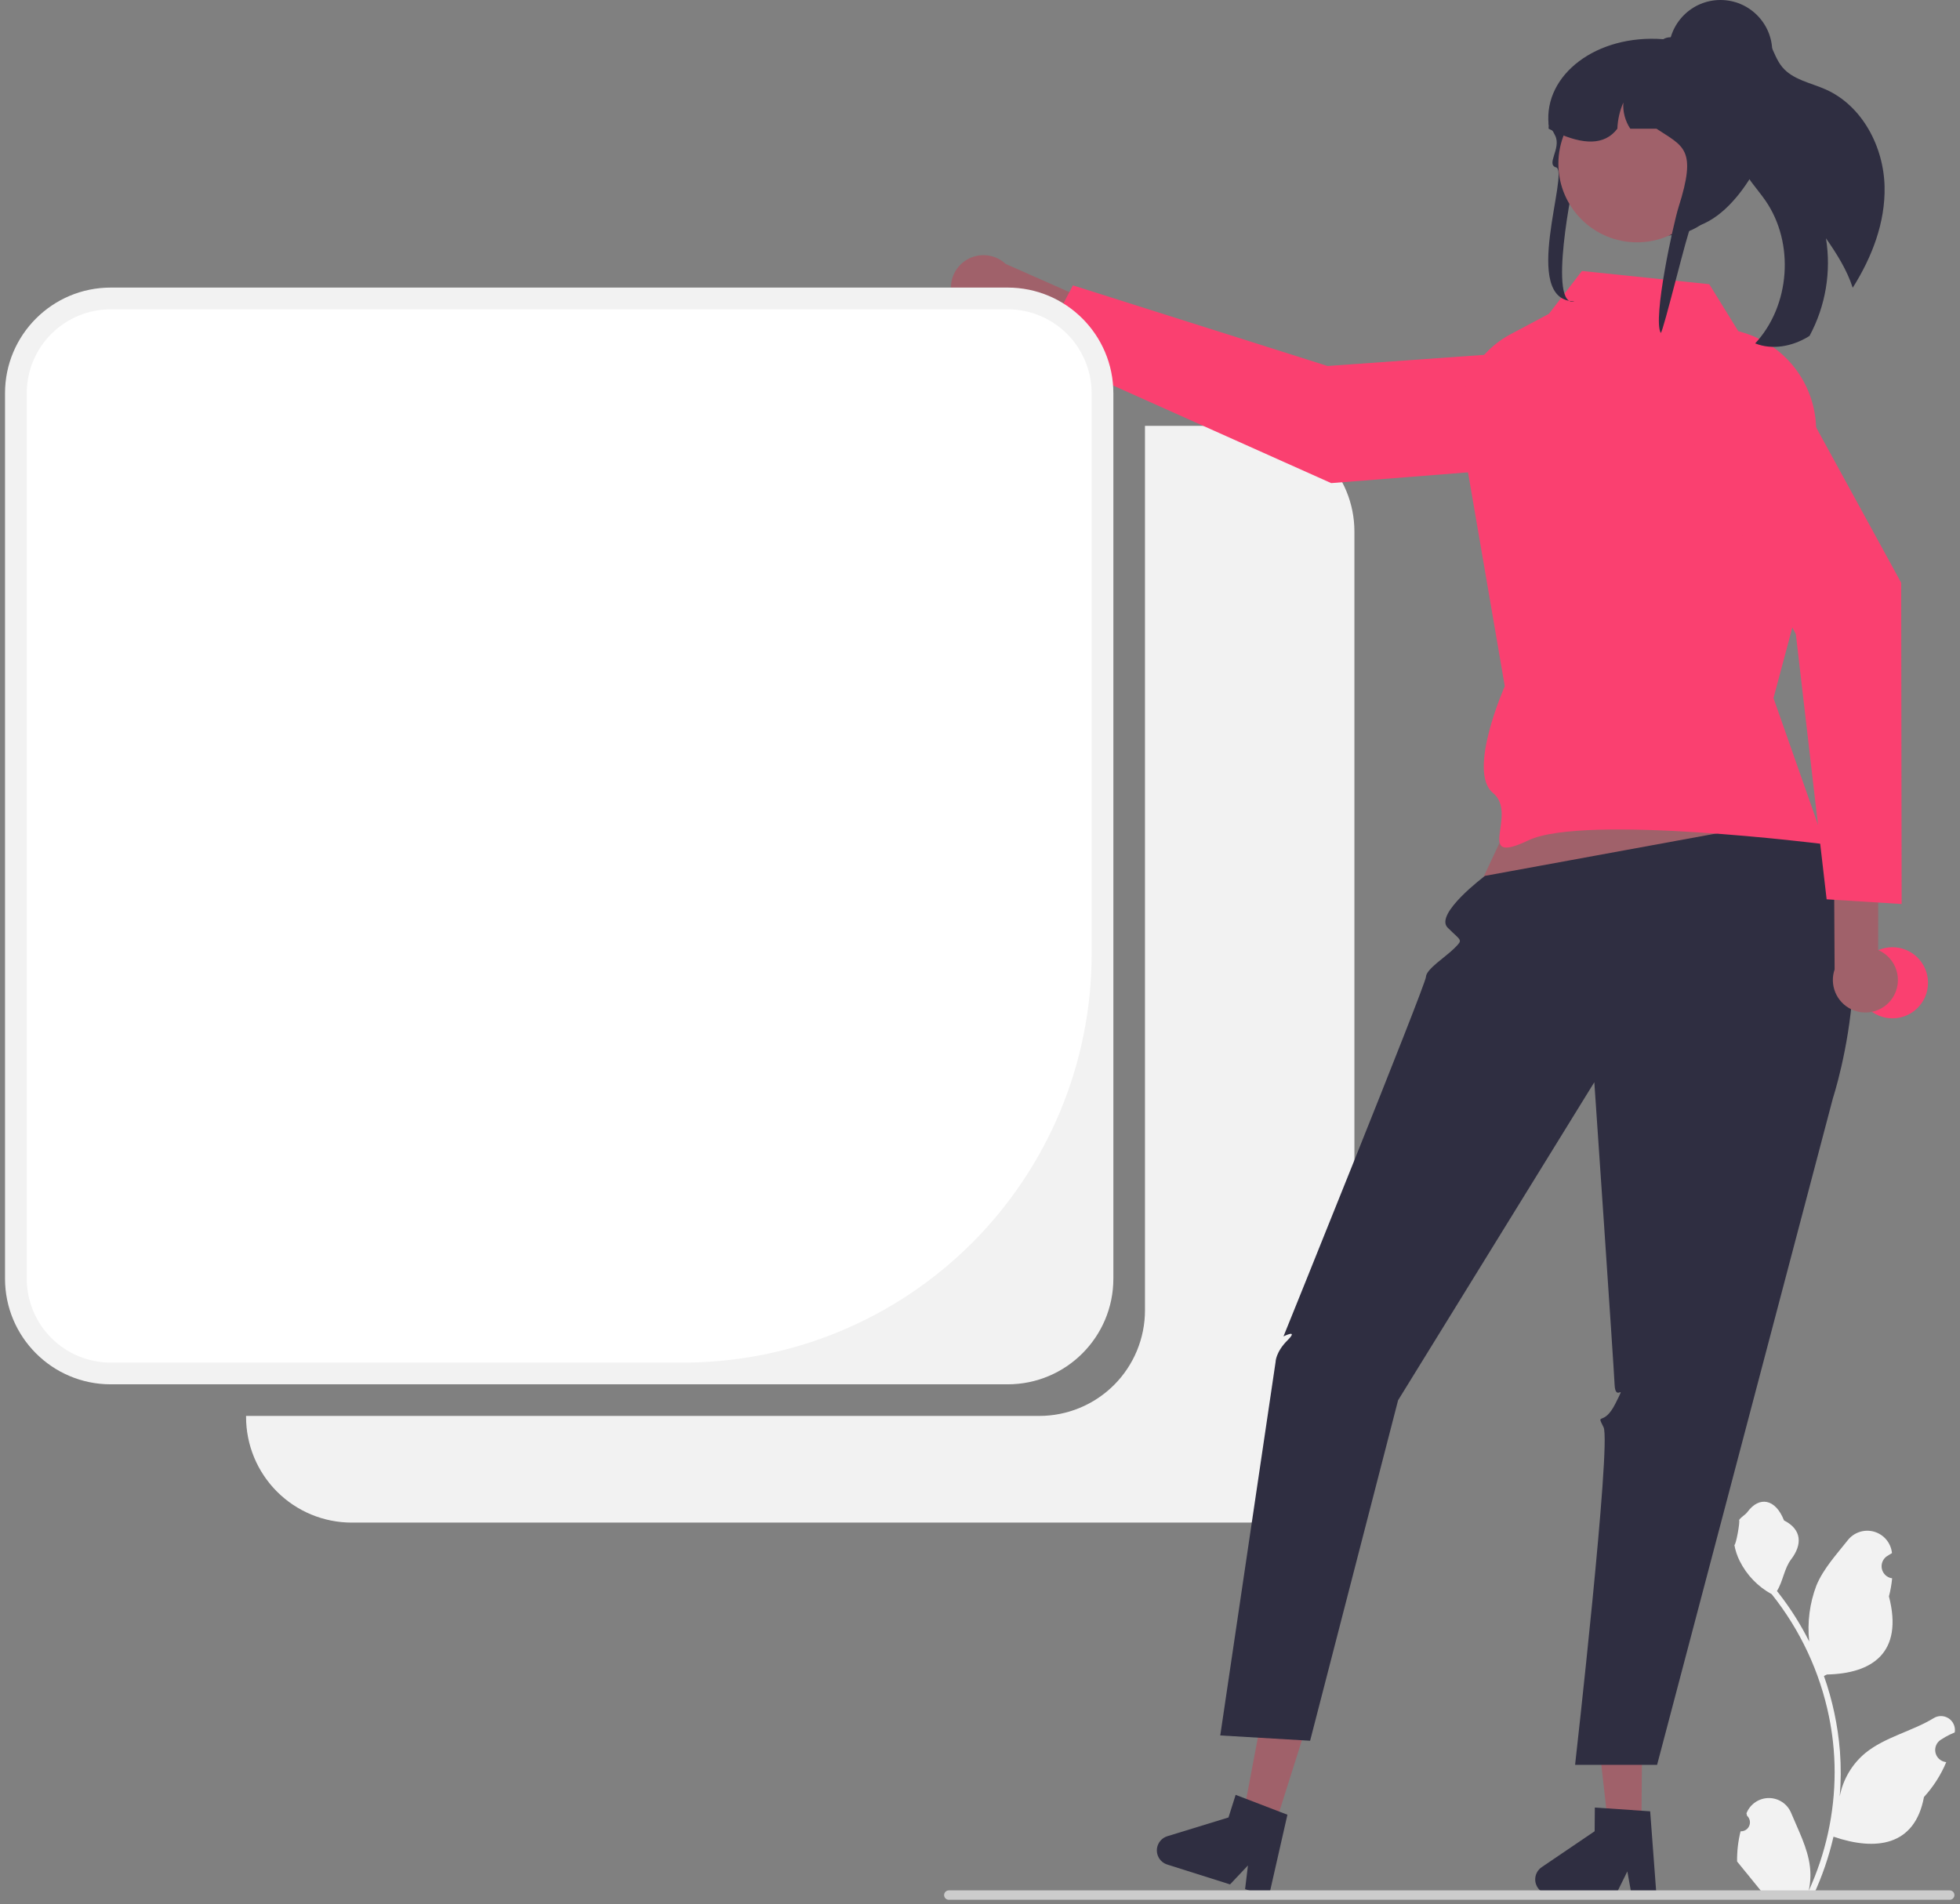 <svg width="248" height="241" viewBox="0 0 248 241" fill="none" xmlns="http://www.w3.org/2000/svg">
<rect x="0" y="0" width="248" height="241" fill="#808080" stroke="none"/>
<g id="undraw_my_password_re_ydq7 (1) 1" clip-path="url(#clip0_7702_91253)">
<path id="Vector" d="M158.003 53.894H144.875V165.817C144.875 167.573 144.529 169.312 143.857 170.934C143.185 172.557 142.2 174.031 140.959 175.273C139.717 176.514 138.243 177.499 136.62 178.171C134.998 178.843 133.259 179.189 131.503 179.189H31.135V179.317C31.135 181.073 31.481 182.812 32.153 184.434C32.825 186.057 33.81 187.531 35.051 188.773C36.293 190.014 37.767 190.999 39.389 191.671C41.012 192.343 42.751 192.689 44.507 192.689H158.003C159.759 192.689 161.498 192.343 163.12 191.671C164.743 190.999 166.217 190.014 167.458 188.773C168.7 187.531 169.685 186.057 170.357 184.434C171.029 182.812 171.375 181.073 171.375 179.317V67.266C171.375 63.72 169.966 60.319 167.458 57.811C164.951 55.303 161.55 53.894 158.003 53.894Z" fill="#F2F2F2"/>
<path id="Vector_2" d="M220.235 231.757C220.467 231.768 220.697 231.707 220.894 231.582C221.091 231.458 221.244 231.276 221.334 231.061C221.424 230.847 221.445 230.61 221.396 230.382C221.346 230.155 221.228 229.948 221.057 229.79L220.98 229.481C220.99 229.457 221 229.432 221.01 229.407C221.245 228.854 221.637 228.383 222.138 228.052C222.639 227.721 223.227 227.546 223.828 227.548C224.428 227.55 225.015 227.73 225.513 228.064C226.012 228.399 226.401 228.873 226.631 229.428C227.55 231.642 228.721 233.86 229.009 236.201C229.136 237.236 229.082 238.285 228.851 239.301C231.01 234.591 232.131 229.472 232.138 224.291C232.139 222.991 232.067 221.692 231.922 220.399C231.802 219.34 231.637 218.288 231.425 217.244C230.267 211.579 227.783 206.268 224.175 201.749C222.428 200.797 221.016 199.331 220.128 197.551C219.806 196.911 219.579 196.228 219.453 195.523C219.65 195.549 220.196 192.549 220.047 192.365C220.322 191.948 220.813 191.741 221.113 191.335C222.604 189.313 224.659 189.666 225.731 192.413C228.022 193.57 228.044 195.487 226.639 197.332C225.744 198.505 225.621 200.093 224.837 201.349C224.917 201.452 225.001 201.552 225.082 201.656C226.558 203.554 227.844 205.591 228.922 207.74C228.66 205.333 228.973 202.898 229.836 200.635C230.71 198.527 232.348 196.751 233.791 194.928C234.173 194.438 234.691 194.073 235.28 193.877C235.869 193.682 236.503 193.666 237.102 193.831C237.7 193.996 238.236 194.335 238.642 194.804C239.048 195.274 239.306 195.853 239.383 196.47C239.386 196.496 239.389 196.523 239.392 196.55C239.177 196.671 238.968 196.799 238.762 196.935C238.504 197.107 238.305 197.353 238.189 197.641C238.073 197.929 238.048 198.245 238.115 198.548C238.182 198.85 238.339 199.126 238.565 199.338C238.791 199.55 239.076 199.689 239.383 199.736L239.414 199.741C239.338 200.513 239.203 201.279 239.01 202.03C240.861 209.188 236.865 211.795 231.16 211.912C231.034 211.977 230.911 212.042 230.785 212.103C231.869 215.173 232.548 218.371 232.807 221.617C232.953 223.532 232.945 225.455 232.781 227.369L232.791 227.301C233.204 225.173 234.339 223.253 236.004 221.866C238.477 219.834 241.97 219.086 244.638 217.453C244.922 217.271 245.251 217.174 245.588 217.173C245.925 217.173 246.255 217.268 246.54 217.449C246.824 217.629 247.051 217.888 247.193 218.193C247.336 218.498 247.388 218.838 247.344 219.172L247.333 219.243C246.935 219.405 246.548 219.592 246.173 219.802C245.959 219.923 245.749 220.051 245.544 220.187C245.286 220.359 245.086 220.605 244.971 220.893C244.855 221.181 244.829 221.497 244.896 221.8C244.963 222.102 245.12 222.378 245.347 222.59C245.573 222.802 245.858 222.941 246.165 222.988L246.196 222.993C246.219 222.996 246.238 222.999 246.261 223.002C245.581 224.625 244.627 226.118 243.441 227.417C242.284 233.666 237.313 234.258 231.996 232.439H231.993C231.41 234.974 230.564 237.441 229.471 239.802H220.461C220.428 239.702 220.399 239.598 220.37 239.498C221.204 239.551 222.042 239.501 222.863 239.35C222.195 238.529 221.526 237.703 220.858 236.882C220.843 236.867 220.829 236.851 220.816 236.834C220.477 236.414 220.134 235.998 219.795 235.578L219.795 235.577C219.777 234.29 219.925 233.006 220.235 231.757Z" fill="#F2F2F2"/>
<path id="Vector_3" d="M120.996 38.67C121.325 39.168 121.758 39.589 122.266 39.904C122.773 40.218 123.343 40.418 123.936 40.491C124.529 40.563 125.13 40.506 125.699 40.324C126.267 40.141 126.789 39.837 127.229 39.433L145.961 47.884L149.573 43.277L127.25 33.402C126.515 32.713 125.552 32.318 124.544 32.291C123.537 32.265 122.554 32.608 121.783 33.258C121.012 33.907 120.506 34.817 120.361 35.814C120.216 36.812 120.442 37.828 120.996 38.67Z" fill="#A0616A"/>
<path id="Vector_4" d="M201.388 43.94L203.246 54.468C203.333 54.959 203.316 55.463 203.196 55.947C203.077 56.431 202.857 56.885 202.552 57.279C202.247 57.674 201.862 58 201.423 58.237C200.984 58.474 200.501 58.617 200.004 58.656L168.434 61.138L131.326 44.531L135.758 36.117L167.972 46.318L201.388 43.94Z" fill="#FA4070"/>
<path id="Vector_5" d="M127.503 36.394H14.007C6.622 36.394 0.635 42.381 0.635 49.766V161.817C0.635 169.202 6.622 175.189 14.007 175.189H127.503C134.888 175.189 140.875 169.202 140.875 161.817V49.766C140.875 42.381 134.888 36.394 127.503 36.394Z" fill="#F2F2F2"/>
<path id="Vector_6" d="M14.007 39.144C12.612 39.144 11.231 39.419 9.942 39.953C8.653 40.487 7.482 41.269 6.496 42.255C5.51 43.242 4.727 44.413 4.193 45.701C3.659 46.99 3.385 48.371 3.385 49.766V161.817C3.385 164.634 4.504 167.336 6.496 169.328C8.488 171.32 11.19 172.439 14.007 172.439H86.443C93.23 172.439 99.95 171.103 106.221 168.505C112.491 165.908 118.188 162.101 122.988 157.302C127.787 152.503 131.594 146.805 134.191 140.535C136.788 134.265 138.125 127.544 138.125 120.757V49.766C138.125 48.371 137.85 46.99 137.316 45.701C136.783 44.413 136 43.242 135.014 42.255C134.027 41.269 132.857 40.487 131.568 39.953C130.279 39.419 128.898 39.144 127.503 39.144H14.007Z" fill="white"/>
<path id="Vector_7" d="M197.4 90.343L185.9 114.843L230.139 110.363L220.904 86.843L197.4 90.343Z" fill="#A0616A"/>
<path id="Vector_8" d="M207.686 231.159L203.491 231.124L201.635 214.569L207.825 214.621L207.686 231.159Z" fill="#A0616A"/>
<path id="Vector_9" d="M194.25 237.829C194.246 238.326 194.44 238.805 194.789 239.159C195.137 239.514 195.612 239.716 196.109 239.721L204.449 239.79L205.908 236.831L206.445 239.805L209.591 239.834L208.797 229.226L207.702 229.153L203.237 228.845L201.796 228.748L201.771 231.75L195.072 236.294C194.821 236.464 194.615 236.693 194.472 236.96C194.329 237.228 194.253 237.526 194.25 237.829Z" fill="#2F2E41"/>
<path id="Vector_10" d="M161.267 231.178L157.268 229.912L160.357 213.542L166.259 215.41L161.267 231.178Z" fill="#A0616A"/>
<path id="Vector_11" d="M146.466 233.606C146.316 234.08 146.361 234.595 146.59 235.036C146.819 235.477 147.213 235.81 147.687 235.961L155.638 238.477L157.903 236.078L157.542 239.078L160.541 240.03L162.898 229.657L161.873 229.265L157.696 227.659L156.347 227.144L155.441 230.005L147.702 232.38C147.413 232.469 147.149 232.627 146.933 232.841C146.718 233.054 146.557 233.317 146.466 233.606Z" fill="#2F2E41"/>
<path id="Vector_12" d="M228.124 103.473L187.9 110.843C187.9 110.843 181.449 115.669 183.174 117.398C184.9 119.126 185.168 118.858 184.034 119.992C182.9 121.126 180.449 122.642 180.425 123.634C180.4 124.626 162.4 169.126 162.4 169.126C162.4 169.126 164.4 168.126 162.9 169.626C161.4 171.126 161.4 172.365 161.4 172.365L154.4 219.626L165.769 220.295L176.9 177.209L201.73 136.957C201.73 136.957 204.194 172.851 204.297 175.238C204.4 177.626 205.9 174.626 204.4 177.626C202.9 180.626 201.9 178.626 202.9 180.626C203.9 182.626 199.298 223.343 199.298 223.343H209.674L231.929 138.948C231.929 138.948 239.847 114.82 228.124 103.473Z" fill="#2F2E41"/>
<path id="Vector_13" d="M216.275 35.967L200.163 34.293L195.988 39.713L191.125 42.303C189.067 43.399 187.368 45.065 186.232 47.101C185.096 49.137 184.57 51.457 184.718 53.784L190.401 86.843C190.401 86.843 185.6 97.653 188.901 100.343C192.201 103.034 186.349 109.697 193.401 106.343C200.453 102.99 230.901 106.843 230.901 106.843L224.401 88.343L229.257 70.165L229.791 54.922C229.891 52.074 229.046 49.272 227.387 46.955C225.728 44.637 223.349 42.933 220.621 42.109L219.942 41.903L216.275 35.967Z" fill="#FA4070"/>
<path id="Vector_14" d="M238.456 23.615C238.561 28.157 236.864 32.554 234.426 36.416C233.701 34.162 232.399 32.109 231.041 30.153C231.725 34.385 230.996 38.725 228.966 42.501C228.894 42.552 228.82 42.6 228.744 42.643C226.756 43.839 224.236 44.323 222.087 43.459C226.529 38.671 227.094 30.738 223.37 25.367C222.315 23.843 220.952 22.495 220.299 20.761C219.267 17.993 220.259 14.947 220.884 12.061C221.469 9.376 221.571 6.181 219.77 4.213C219.962 3.938 220.224 3.719 220.529 3.578C220.834 3.438 221.171 3.381 221.505 3.414C222.615 3.571 223.424 4.536 223.939 5.531C224.454 6.525 224.793 7.627 225.511 8.486C226.84 10.093 229.103 10.473 231.01 11.32C235.629 13.378 238.345 18.562 238.456 23.615Z" fill="#2F2E41"/>
<path id="Vector_15" d="M119.459 239.829C119.459 239.907 119.474 239.984 119.504 240.057C119.534 240.129 119.577 240.195 119.633 240.25C119.688 240.305 119.754 240.349 119.826 240.379C119.898 240.409 119.976 240.424 120.054 240.424H246.699C246.857 240.424 247.008 240.361 247.119 240.249C247.231 240.138 247.294 239.986 247.294 239.829C247.294 239.671 247.231 239.519 247.119 239.408C247.008 239.296 246.857 239.234 246.699 239.234H120.054C119.976 239.233 119.898 239.249 119.826 239.278C119.754 239.308 119.688 239.352 119.633 239.407C119.577 239.463 119.534 239.528 119.504 239.601C119.474 239.673 119.459 239.75 119.459 239.829Z" fill="#CCCCCC"/>
<path id="Vector_16" d="M239.453 128.874C241.938 128.874 243.953 126.859 243.953 124.374C243.953 121.888 241.938 119.874 239.453 119.874C236.968 119.874 234.953 121.888 234.953 124.374C234.953 126.859 236.968 128.874 239.453 128.874Z" fill="#FA4070"/>
<path id="Vector_17" d="M199.578 21.018C199.842 20.095 198.023 25.742 198.9 25.843C202.899 26.302 208.387 28.69 211.172 29.804C211.298 29.79 211.423 29.775 211.545 29.757C211.843 29.724 212.135 29.677 212.423 29.622C218.907 28.395 221.4 18.434 221.4 18.343C221.4 17.896 220.326 5.597 218.633 5.415C218.188 5.367 217.741 5.343 217.294 5.342H213.093C212.223 5.155 211.342 5.027 210.455 4.96H210.448C201.99 4.316 195.322 9.471 195.945 15.743C195.949 15.751 195.956 15.758 195.96 15.765C196.14 16.035 196.299 16.289 196.439 16.533C196.576 16.763 196.69 16.981 196.79 17.189C197.561 18.79 195.579 20.806 196.893 21.182C198.64 21.683 192.297 38.129 199.214 38.129C195.849 39.086 198.85 23.567 199.578 21.018Z" fill="#2F2E41"/>
<path id="Vector_18" d="M207.128 30.668C212.622 30.668 217.075 26.215 217.075 20.722C217.075 15.228 212.622 10.775 207.128 10.775C201.635 10.775 197.182 15.228 197.182 20.722C197.182 26.215 201.635 30.668 207.128 30.668Z" fill="#A0616A"/>
<path id="Vector_19" d="M195.945 16.286C196.111 16.373 196.274 16.453 196.44 16.533C196.613 16.617 196.786 16.701 196.96 16.777C200.29 18.288 203.001 18.455 204.646 16.286C204.69 15.144 204.947 14.021 205.403 12.973C205.322 14.144 205.631 15.308 206.28 16.286H209.593C213.004 18.55 214.756 18.787 212.388 26.221C211.728 28.292 209.103 40.346 210.136 42.133C210.435 42.101 213.613 28.898 213.901 28.843C220.385 27.617 224.505 16.934 223.978 16.329C223.98 14.611 223.585 12.915 222.823 11.375C221.859 9.423 220.357 7.788 218.493 6.664C217.382 6.125 216.224 5.69 215.033 5.364C215.004 5.357 214.978 5.349 214.948 5.342C214.583 5.244 214.211 5.153 213.838 5.076C213.068 4.914 212.29 4.796 211.507 4.723C211.452 4.72 211.396 4.716 211.345 4.716C211.032 4.717 210.725 4.801 210.456 4.96C210.452 4.96 210.452 4.964 210.448 4.964C210.256 5.076 210.088 5.226 209.954 5.404C209.718 5.704 209.591 6.075 209.593 6.456H205.904C205.768 6.456 205.631 6.46 205.495 6.467C203.033 6.551 200.691 7.551 198.928 9.271C197.164 10.99 196.106 13.306 195.96 15.765C195.949 15.94 195.945 16.111 195.945 16.286Z" fill="#2F2E41"/>
<path id="Vector_20" d="M217.692 13.106C221.311 13.106 224.245 10.172 224.245 6.553C224.245 2.934 221.311 0 217.692 0C214.073 0 211.139 2.934 211.139 6.553C211.139 10.172 214.073 13.106 217.692 13.106Z" fill="#2F2E41"/>
<path id="Vector_21" d="M239.503 126.229C239.823 125.725 240.029 125.157 240.108 124.565C240.187 123.973 240.136 123.371 239.959 122.801C239.783 122.23 239.484 121.705 239.085 121.261C238.685 120.818 238.194 120.466 237.645 120.231L237.677 99.68L231.995 98.274L232.135 122.683C231.808 123.636 231.842 124.676 232.23 125.606C232.619 126.536 233.335 127.291 234.244 127.729C235.152 128.166 236.189 128.255 237.158 127.978C238.128 127.702 238.962 127.08 239.503 126.229Z" fill="#A0616A"/>
<path id="Vector_22" d="M211.365 50.738L220.207 44.729C220.62 44.449 221.086 44.258 221.577 44.169C222.068 44.079 222.572 44.093 223.057 44.21C223.541 44.327 223.997 44.544 224.393 44.847C224.789 45.151 225.117 45.533 225.356 45.971L240.558 73.75L240.616 114.405L231.125 113.81L227.229 80.246L211.365 50.738Z" fill="#FA4070"/>
</g>
<defs>
<clipPath id="clip0_7702_91253">
<rect width="246.73" height="240.424" fill="white" transform="translate(0.635)"/>
</clipPath>
</defs>
</svg>

